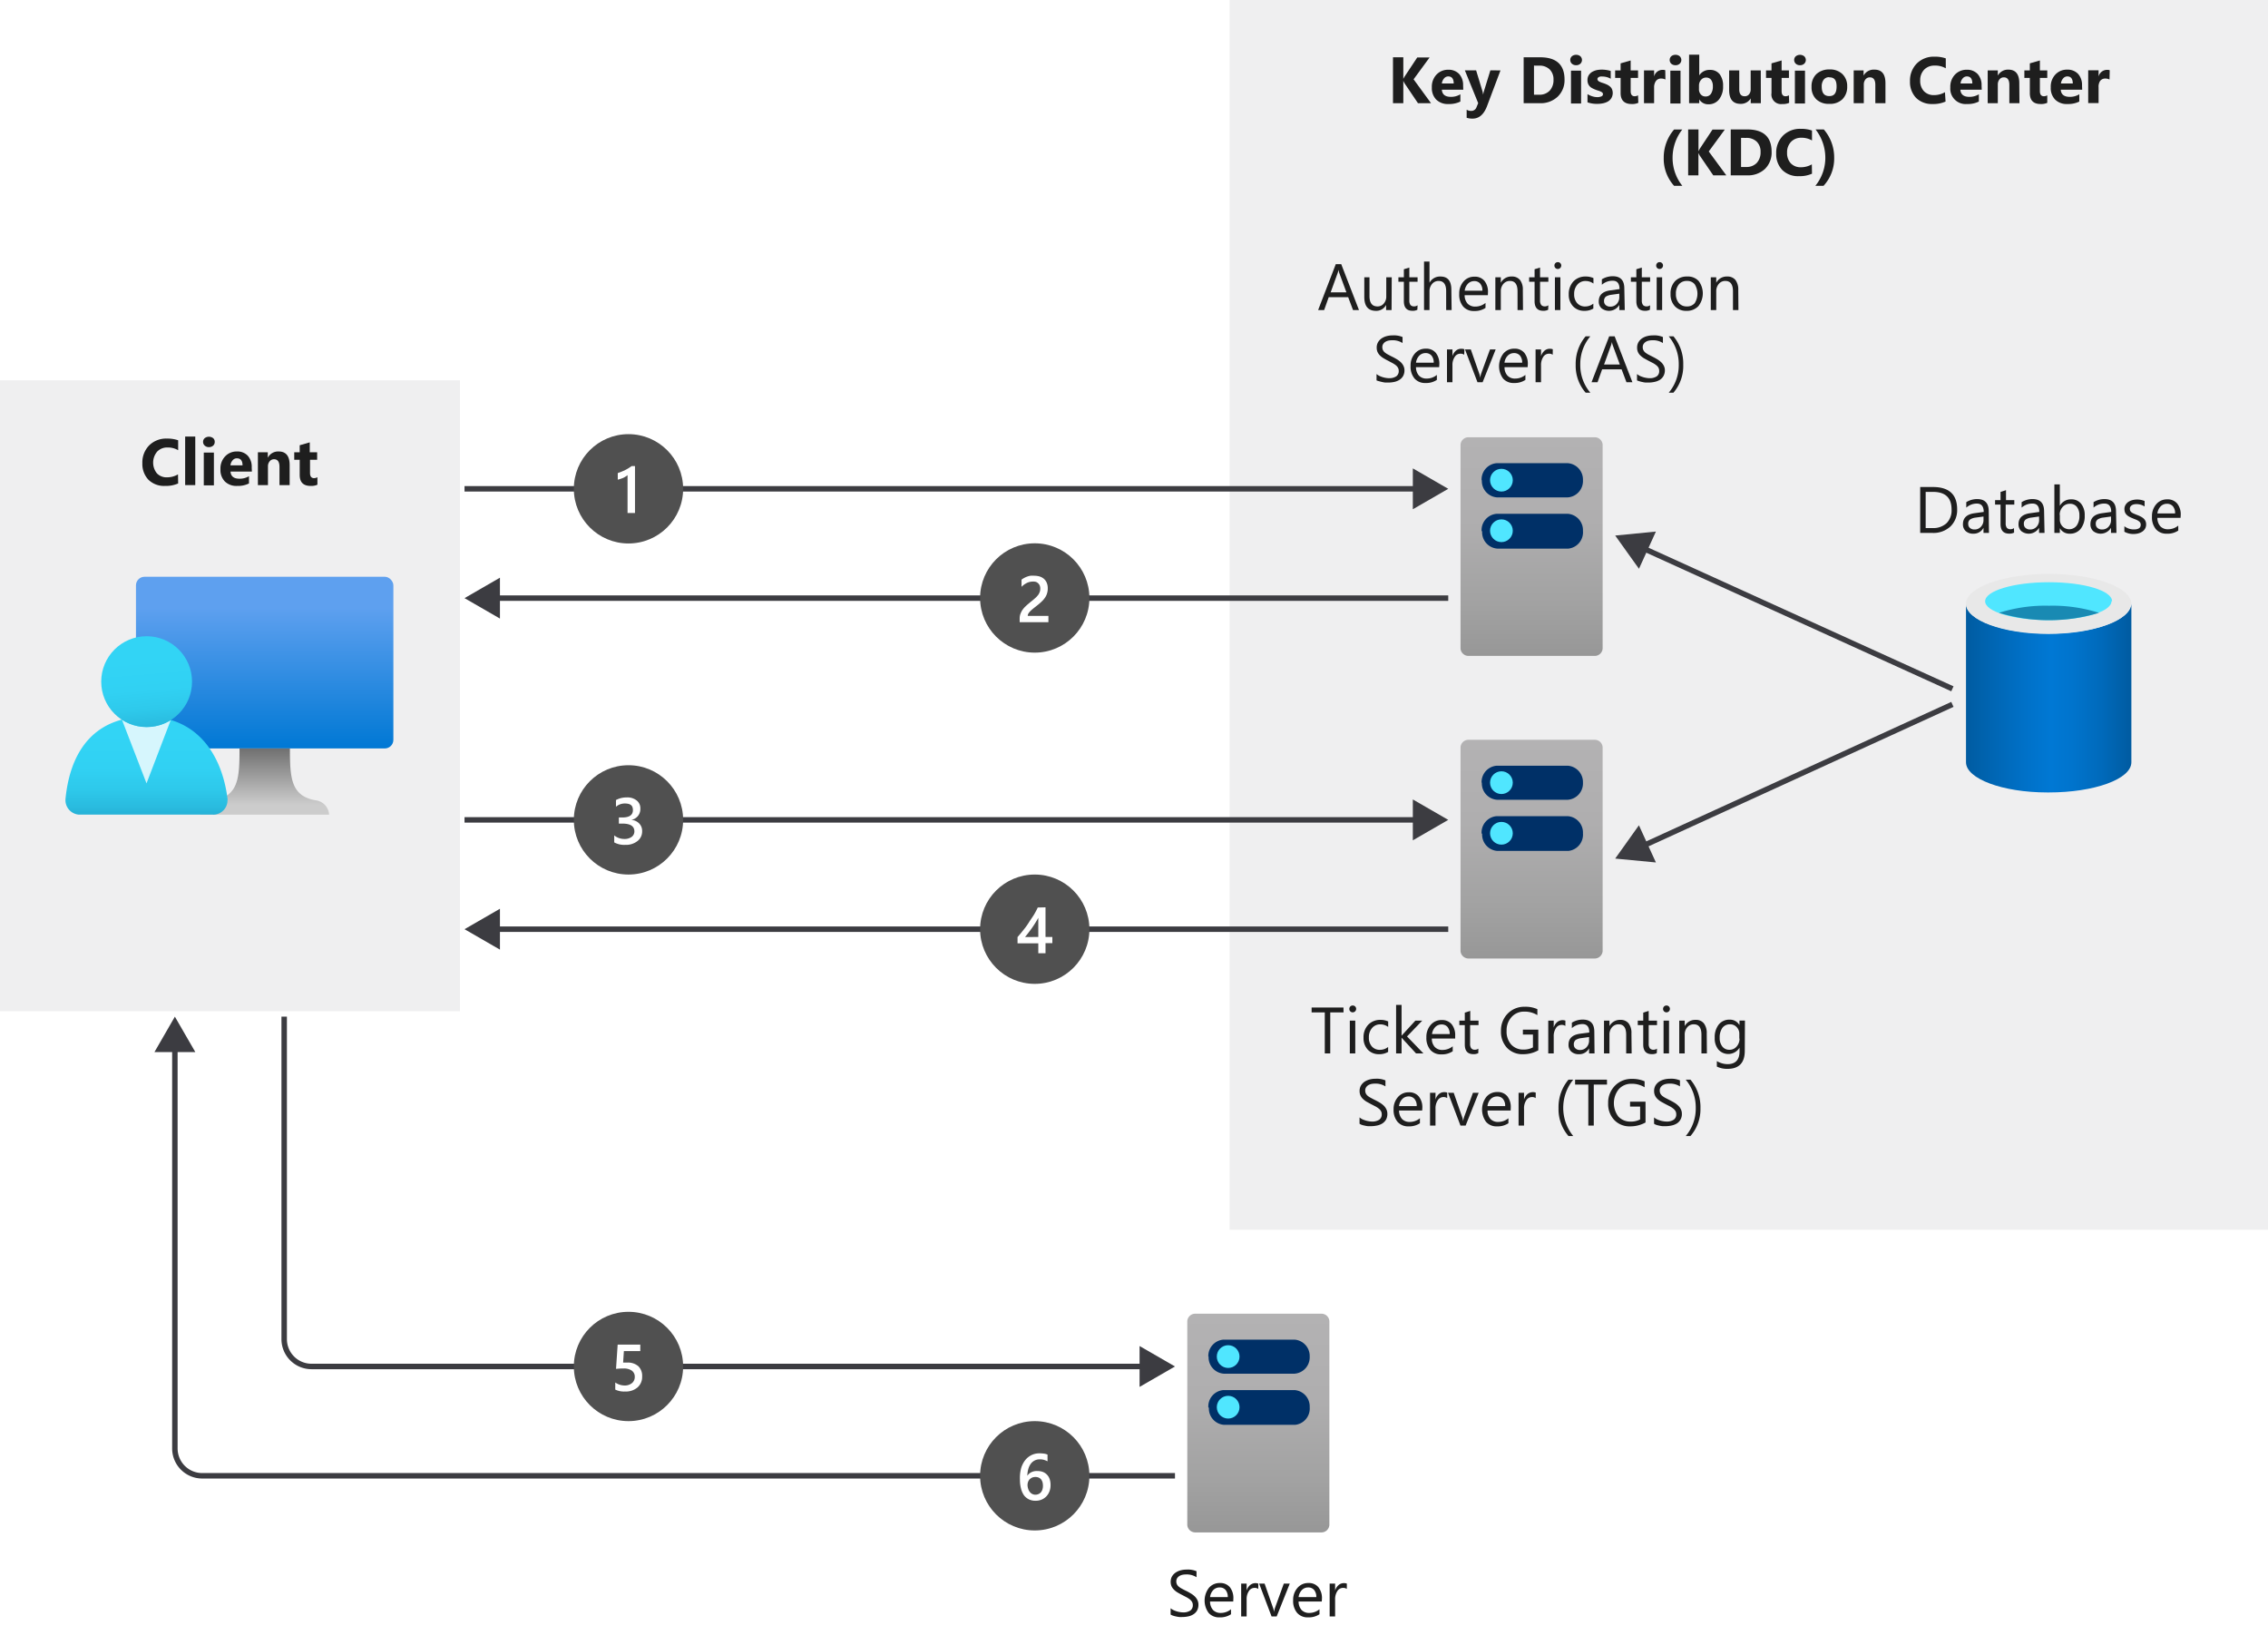<svg xmlns="http://www.w3.org/2000/svg" xmlns:xlink="http://www.w3.org/1999/xlink" viewBox="0 0 415 300.89">
  <defs>
    <linearGradient id="linear-gradient" x1="359.74" y1="516.27" x2="389.89" y2="516.27" gradientTransform="matrix(1, 0, 0, -1, 0, 644)" gradientUnits="userSpaceOnUse">
      <stop offset="0" stop-color="#005ba1"/>
      <stop offset="0.07" stop-color="#0060a9"/>
      <stop offset="0.36" stop-color="#0071c8"/>
      <stop offset="0.52" stop-color="#0078d4"/>
      <stop offset="0.64" stop-color="#0074cd"/>
      <stop offset="0.82" stop-color="#006abb"/>
      <stop offset="1" stop-color="#005ba1"/>
    </linearGradient>
    <linearGradient id="linear-gradient-2" x1="280.26" y1="564" x2="280.26" y2="524" gradientTransform="matrix(1, 0, 0, -1, 0, 644)" gradientUnits="userSpaceOnUse">
      <stop offset="0" stop-color="#b3b2b3"/>
      <stop offset="0.38" stop-color="#afaeaf"/>
      <stop offset="0.76" stop-color="#a2a2a2"/>
      <stop offset="1" stop-color="#979797"/>
    </linearGradient>
    <linearGradient id="linear-gradient-3" x1="280.26" y1="508.65" x2="280.26" y2="468.65" xlink:href="#linear-gradient-2"/>
    <linearGradient id="linear-gradient-4" x1="230.26" y1="403.65" x2="230.26" y2="363.65" xlink:href="#linear-gradient-2"/>
    <linearGradient id="linear-gradient-5" x1="48.43" y1="507.07" x2="48.43" y2="538.48" gradientTransform="matrix(1, 0, 0, -1, 0, 644)" gradientUnits="userSpaceOnUse">
      <stop offset="0" stop-color="#0078d4"/>
      <stop offset="0.82" stop-color="#5ea0ef"/>
    </linearGradient>
    <linearGradient id="linear-gradient-6" x1="48.44" y1="494.95" x2="48.44" y2="507.07" gradientTransform="matrix(1, 0, 0, -1, 0, 644)" gradientUnits="userSpaceOnUse">
      <stop offset="0.15" stop-color="#ccc"/>
      <stop offset="1" stop-color="#707070"/>
    </linearGradient>
    <linearGradient id="linear-gradient-7" x1="26.81" y1="515.12" x2="26.81" y2="490.5" gradientTransform="matrix(1, 0, 0, -1, 0, 644)" gradientUnits="userSpaceOnUse">
      <stop offset="0.22" stop-color="#32d4f5"/>
      <stop offset="0.47" stop-color="#31d1f3"/>
      <stop offset="0.63" stop-color="#2ec9eb"/>
      <stop offset="0.77" stop-color="#29bade"/>
      <stop offset="0.89" stop-color="#22a5cb"/>
      <stop offset="1" stop-color="#198ab3"/>
    </linearGradient>
    <linearGradient id="linear-gradient-8" x1="26.11" y1="528.32" x2="27.9" y2="505.98" xlink:href="#linear-gradient-7"/>
    <symbol id="New_Symbol_41" data-name="New Symbol 41" viewBox="0 0 21 20">
      <circle cx="10.5" cy="10" r="10" fill="#505050"/>
      <path d="M11.69,5.84v8.59H10.33V7.5A4.13,4.13,0,0,1,9.54,8a8.43,8.43,0,0,1-1,.33V7.12l.65-.24.63-.27.62-.34c.21-.13.42-.27.64-.43Z" fill="#fff"/>
    </symbol>
    <symbol id="New_Symbol_44" data-name="New Symbol 44" viewBox="0 0 21 20">
      <circle cx="10.5" cy="10" r="10" fill="#505050"/>
      <path d="M12.47,6v5.42h1.25v1.13H12.47v1.85H11.15V12.58H7.35V11.44q.51-.58,1.05-1.26c.37-.45.71-.91,1-1.38s.64-.94.93-1.41.52-.93.72-1.36Zm-1.32,5.42V7.92a21,21,0,0,1-1.26,2c-.42.57-.81,1.08-1.17,1.52Z" fill="#fff"/>
    </symbol>
    <symbol id="New_Symbol_42" data-name="New Symbol 42" viewBox="0 0 21 20">
      <circle cx="10.5" cy="10" r="10" fill="#505050"/>
      <path d="M13,14.43H7.74v-.65A2.56,2.56,0,0,1,7.85,13a3.93,3.93,0,0,1,.3-.66,4.67,4.67,0,0,1,.44-.58c.17-.18.35-.35.54-.52l.59-.5c.2-.15.39-.31.58-.47s.35-.3.5-.45a5,5,0,0,0,.38-.45,2.55,2.55,0,0,0,.24-.5,1.7,1.7,0,0,0,.09-.57,1.5,1.5,0,0,0-.1-.58,1.22,1.22,0,0,0-.29-.41,1.14,1.14,0,0,0-.44-.26A1.87,1.87,0,0,0,10.13,7a2.58,2.58,0,0,0-1.05.24,3.67,3.67,0,0,0-1,.72V6.65a3.24,3.24,0,0,1,.52-.33,3,3,0,0,1,.55-.24,2.68,2.68,0,0,1,.59-.15,4.59,4.59,0,0,1,.66,0,3.66,3.66,0,0,1,1,.14,2.25,2.25,0,0,1,.79.44,2,2,0,0,1,.51.73,2.57,2.57,0,0,1,.18,1,2.92,2.92,0,0,1-.13.92,2.65,2.65,0,0,1-.36.76,3.83,3.83,0,0,1-.56.67c-.21.21-.46.43-.73.65l-.67.53c-.23.18-.43.35-.61.51a3.22,3.22,0,0,0-.44.5.89.89,0,0,0-.16.5v0H13Z" fill="#fff"/>
    </symbol>
    <symbol id="New_Symbol_43" data-name="New Symbol 43" viewBox="0 0 21 20">
      <circle cx="10.5" cy="10" r="10" fill="#505050"/>
      <path d="M7.89,14.12V12.84a2.92,2.92,0,0,0,1.85.65,2.18,2.18,0,0,0,1.34-.38,1.23,1.23,0,0,0,.5-1c0-.95-.73-1.43-2.18-1.43H8.74V9.56h.63c1.29,0,1.94-.45,1.94-1.35S10.8,7,9.79,7a2.46,2.46,0,0,0-1.58.6V6.37a4.05,4.05,0,0,1,2-.48A2.68,2.68,0,0,1,12,6.45a1.77,1.77,0,0,1,.67,1.44A2,2,0,0,1,11,10v0a2.18,2.18,0,0,1,1.43.63A1.91,1.91,0,0,1,13,12.05a2.22,2.22,0,0,1-.85,1.82,3.39,3.39,0,0,1-2.24.7A3.83,3.83,0,0,1,7.89,14.12Z" fill="#fff"/>
    </symbol>
    <symbol id="New_Symbol_45" data-name="New Symbol 45" viewBox="0 0 21 20">
      <circle cx="10.5" cy="10" r="10" fill="#505050"/>
      <path d="M8.08,14.23v-1.3a3,3,0,0,0,1.67.55,2.09,2.09,0,0,0,1.38-.43,1.43,1.43,0,0,0,.52-1.16,1.34,1.34,0,0,0-.53-1.12,2.53,2.53,0,0,0-1.52-.4c-.23,0-.69,0-1.38.07L8.52,6h4.14V7.19h-3l-.14,2.1c.27,0,.52,0,.73,0a2.89,2.89,0,0,1,2.07.68A2.44,2.44,0,0,1,13,11.83a2.55,2.55,0,0,1-.84,2,3.29,3.29,0,0,1-2.29.75A3.66,3.66,0,0,1,8.08,14.23Z" fill="#fff"/>
    </symbol>
    <symbol id="New_Symbol_46" data-name="New Symbol 46" viewBox="0 0 21 20">
      <circle cx="10.5" cy="10" r="10" fill="#505050"/>
      <path d="M13.39,11.73a3.06,3.06,0,0,1-.21,1.15,2.77,2.77,0,0,1-.57.9,2.67,2.67,0,0,1-.88.59,2.83,2.83,0,0,1-1.1.2,2.77,2.77,0,0,1-1.16-.24,2.59,2.59,0,0,1-.92-.73A3.69,3.69,0,0,1,8,12.39a6.13,6.13,0,0,1-.21-1.68A6.87,6.87,0,0,1,8,8.64a4.46,4.46,0,0,1,.76-1.51A3.35,3.35,0,0,1,9.93,6.2a3.24,3.24,0,0,1,1.42-.31,5.75,5.75,0,0,1,.87.06,2.09,2.09,0,0,1,.62.18V7.35a4.08,4.08,0,0,0-.64-.26,2.59,2.59,0,0,0-.78-.1,2,2,0,0,0-.91.2,2,2,0,0,0-.71.58,2.92,2.92,0,0,0-.48,1A5,5,0,0,0,9.14,10h0a1.84,1.84,0,0,1,.73-.65A2.27,2.27,0,0,1,11,9.13a2.78,2.78,0,0,1,1,.17,2.14,2.14,0,0,1,.76.52,2.22,2.22,0,0,1,.48.82A3.33,3.33,0,0,1,13.39,11.73ZM12,11.84a2.71,2.71,0,0,0-.08-.66,1.69,1.69,0,0,0-.26-.52,1.22,1.22,0,0,0-.44-.33,1.42,1.42,0,0,0-.61-.11,1.52,1.52,0,0,0-.62.12,1.87,1.87,0,0,0-.45.33,1.47,1.47,0,0,0-.27.47,1.7,1.7,0,0,0-.09.54,2.2,2.2,0,0,0,.09.61,1.64,1.64,0,0,0,.26.57,1.24,1.24,0,0,0,.45.43,1.2,1.2,0,0,0,.64.17,1.35,1.35,0,0,0,.59-.13,1.14,1.14,0,0,0,.44-.34,1.53,1.53,0,0,0,.26-.51A2.2,2.2,0,0,0,12,11.84Z" fill="#fff"/>
    </symbol>
  </defs>
  <title>nf-2-2-kerberos</title>
  <g id="Shapes">
    <rect width="415" height="300.89" fill="#fff"/>
    <g>
      <rect x="225" width="190" height="225" fill="#fff"/>
      <rect x="225" width="190" height="225" fill="#3c3c41" opacity="0.08"/>
    </g>
    <g>
      <rect x="-0.21" y="69.57" width="84.37" height="115.43" fill="#fff"/>
      <rect x="-0.21" y="69.57" width="84.37" height="115.43" fill="#3c3c41" opacity="0.08"/>
    </g>
    <g>
      <path d="M374.91,115.92c-8.28,0-15.17-2.45-15.17-5.46v29c0,3,6.65,5.52,14.87,5.52h.3c8.28,0,15.09-2.43,15.09-5.52v-29C389.89,113.47,383.19,115.92,374.91,115.92Z" fill="url(#linear-gradient)"/>
      <path d="M389.89,110.46c0,3-6.76,5.52-15.09,5.52s-15.06-2.51-15.06-5.52,6.89-5.46,15.17-5.46S390,107.43,390,110.52" fill="#e8e8e8"/>
      <path d="M386.36,110c0,1.9-5.16,3.45-11.56,3.45s-11.56-1.55-11.56-3.45,5.19-3.48,11.67-3.48,11.56,1.55,11.56,3.48" fill="#50e6ff"/>
      <path d="M374.91,110.82a27.73,27.73,0,0,0-9.13,1.3,31.65,31.65,0,0,0,18.29,0A27.91,27.91,0,0,0,374.91,110.82Z" fill="#198ab3"/>
    </g>
    <g>
      <path d="M293.25,118.64a1.44,1.44,0,0,1-1.5,1.36h-23a1.45,1.45,0,0,1-1.5-1.36V81.36a1.45,1.45,0,0,1,1.5-1.36h23a1.44,1.44,0,0,1,1.5,1.36Z" fill="url(#linear-gradient-2)"/>
      <path d="M271.1,97.1A3,3,0,0,1,273.87,94h13a3,3,0,0,1,2.78,3.13h0a3,3,0,0,1-2.67,3.24h-13a3,3,0,0,1-2.78-3.11Z" fill="#003067"/>
      <path d="M271.1,87.85a3,3,0,0,1,2.77-3.11h13a3,3,0,0,1,2.78,3.11h0A3,3,0,0,1,286.84,91H273.93a3,3,0,0,1-2.78-3.13Z" fill="#003067"/>
      <circle cx="274.73" cy="87.85" r="2.08" fill="#50e6ff"/>
      <circle cx="274.73" cy="97.1" r="2.08" fill="#50e6ff"/>
    </g>
    <g>
      <path d="M293.25,174a1.45,1.45,0,0,1-1.5,1.36h-23a1.46,1.46,0,0,1-1.5-1.36V136.71a1.45,1.45,0,0,1,1.5-1.36h23a1.44,1.44,0,0,1,1.5,1.36Z" fill="url(#linear-gradient-3)"/>
      <path d="M271.1,152.45a3,3,0,0,1,2.77-3.13h13a3,3,0,0,1,2.78,3.13h0a3,3,0,0,1-2.67,3.23h-13a3,3,0,0,1-2.78-3.1Z" fill="#003067"/>
      <path d="M271.1,143.19a3,3,0,0,1,2.77-3.1h13a3,3,0,0,1,2.78,3.1h0a3,3,0,0,1-2.78,3.13H273.93a3,3,0,0,1-2.78-3.13Z" fill="#003067"/>
      <circle cx="274.73" cy="143.19" r="2.08" fill="#50e6ff"/>
      <circle cx="274.73" cy="152.45" r="2.08" fill="#50e6ff"/>
    </g>
    <g>
      <path d="M243.25,279a1.45,1.45,0,0,1-1.5,1.36h-23a1.46,1.46,0,0,1-1.5-1.36V241.71a1.45,1.45,0,0,1,1.5-1.36h23a1.44,1.44,0,0,1,1.5,1.36Z" fill="url(#linear-gradient-4)"/>
      <path d="M221.1,257.45a3,3,0,0,1,2.77-3.13h13a3,3,0,0,1,2.78,3.13h0a3,3,0,0,1-2.67,3.23h-13a3,3,0,0,1-2.78-3.1Z" fill="#003067"/>
      <path d="M221.1,248.19a3,3,0,0,1,2.77-3.1h13a3,3,0,0,1,2.78,3.1h0a3,3,0,0,1-2.78,3.13H223.93a3,3,0,0,1-2.78-3.13Z" fill="#003067"/>
      <circle cx="224.73" cy="248.19" r="2.08" fill="#50e6ff"/>
      <circle cx="224.73" cy="257.45" r="2.08" fill="#50e6ff"/>
    </g>
    <g>
      <g>
        <rect x="24.88" y="105.52" width="47.1" height="31.41" rx="1.57" fill="url(#linear-gradient-5)"/>
        <path d="M57.89,146.44c-4.67-.73-4.84-4.11-4.84-9.51H43.83c0,5.4-.17,8.78-4.84,9.51a2.8,2.8,0,0,0-2.33,2.61H60.22A2.8,2.8,0,0,0,57.89,146.44Z" fill="url(#linear-gradient-6)"/>
      </g>
      <g>
        <path d="M39,149.05a2.63,2.63,0,0,0,2.63-2.63h0a.81.81,0,0,0,0-.31c-1.05-8.28-5.75-15-14.82-15s-13.89,5.71-14.82,15a2.66,2.66,0,0,0,2.35,2.92H39Z" fill="url(#linear-gradient-7)"/>
        <path d="M26.81,133a8.3,8.3,0,0,1-4.5-1.33l4.5,11.65,4.43-11.57A8.25,8.25,0,0,1,26.81,133Z" fill="#fff" opacity="0.8" style="isolation: isolate"/>
        <circle cx="26.83" cy="124.71" r="8.31" fill="url(#linear-gradient-8)"/>
      </g>
    </g>
    <g>
      <line x1="85" y1="89.43" x2="259.62" y2="89.43" fill="none" stroke="#3c3c41" stroke-miterlimit="10"/>
      <polygon points="258.52 93.17 265 89.43 258.52 85.69 258.52 93.17" fill="#3c3c41"/>
    </g>
    <g>
      <line x1="90.38" y1="109.43" x2="265" y2="109.43" fill="none" stroke="#3c3c41" stroke-miterlimit="10"/>
      <polygon points="91.48 113.17 85 109.43 91.48 105.69 91.48 113.17" fill="#3c3c41"/>
    </g>
    <g>
      <line x1="85" y1="150" x2="259.62" y2="150" fill="none" stroke="#3c3c41" stroke-miterlimit="10"/>
      <polygon points="258.52 153.74 265 150 258.52 146.26 258.52 153.74" fill="#3c3c41"/>
    </g>
    <g>
      <line x1="90.38" y1="170" x2="265" y2="170" fill="none" stroke="#3c3c41" stroke-miterlimit="10"/>
      <polygon points="91.48 173.74 85 170 91.48 166.26 91.48 173.74" fill="#3c3c41"/>
    </g>
    <use width="21" height="20" transform="translate(104.5 79.43)" xlink:href="#New_Symbol_41"/>
    <use width="21" height="20" transform="translate(178.84 160)" xlink:href="#New_Symbol_44"/>
    <use width="21" height="20" transform="translate(178.84 99.4)" xlink:href="#New_Symbol_42"/>
    <use width="21" height="20" transform="translate(104.5 140)" xlink:href="#New_Symbol_43"/>
    <g>
      <path d="M52,186v59a5,5,0,0,0,5,5H209.62" fill="none" stroke="#3c3c41" stroke-miterlimit="10"/>
      <polygon points="208.52 253.74 215 250 208.52 246.26 208.52 253.74" fill="#3c3c41"/>
    </g>
    <g>
      <path d="M32,191.38V265a5,5,0,0,0,5,5H215" fill="none" stroke="#3c3c41" stroke-miterlimit="10"/>
      <polygon points="28.26 192.48 32 186 35.74 192.48 28.26 192.48" fill="#3c3c41"/>
    </g>
    <use width="21" height="20" transform="translate(104.5 240)" xlink:href="#New_Symbol_45"/>
    <use width="21" height="20" transform="translate(178.84 260)" xlink:href="#New_Symbol_46"/>
    <g>
      <line x1="357.25" y1="126.02" x2="300.45" y2="100.21" fill="none" stroke="#3c3c41" stroke-miterlimit="10"/>
      <polygon points="303 97.25 295.55 97.98 299.9 104.06 303 97.25" fill="#3c3c41"/>
    </g>
    <g>
      <line x1="357.25" y1="128.87" x2="300.45" y2="154.84" fill="none" stroke="#3c3c41" stroke-miterlimit="10"/>
      <polygon points="299.89 150.99 295.55 157.08 303 157.79 299.89 150.99" fill="#3c3c41"/>
    </g>
  </g>
  <g id="Text">
    <g>
      <path d="M248.67,56.73h-1.09l-.89-2.36h-3.56l-.84,2.36h-1.1l3.23-8.4h1Zm-2.3-3.24-1.32-3.58a3.65,3.65,0,0,1-.13-.56h0a3.49,3.49,0,0,1-.14.56l-1.3,3.58Z" fill="#1e1e1e"/>
      <path d="M254.63,56.73h-1v-.95h0a2,2,0,0,1-1.85,1.09c-1.43,0-2.14-.85-2.14-2.55V50.73h.95v3.43c0,1.27.49,1.9,1.46,1.9a1.44,1.44,0,0,0,1.15-.52,1.92,1.92,0,0,0,.46-1.35V50.73h1Z" fill="#1e1e1e"/>
      <path d="M259.35,56.67a1.76,1.76,0,0,1-.89.19c-1.06,0-1.58-.59-1.58-1.76V51.55h-1v-.82h1V49.26l1-.31v1.78h1.51v.82h-1.51v3.38a1.45,1.45,0,0,0,.2.86.84.84,0,0,0,.68.26,1,1,0,0,0,.63-.2Z" fill="#1e1e1e"/>
      <path d="M265.62,56.73h-1V53.27c0-1.25-.46-1.87-1.39-1.87a1.51,1.51,0,0,0-1.18.54,2,2,0,0,0-.48,1.39v3.4h-1V47.85h1v3.88h0a2.18,2.18,0,0,1,2-1.14c1.35,0,2,.81,2,2.44Z" fill="#1e1e1e"/>
      <path d="M272.25,54H268a2.3,2.3,0,0,0,.54,1.55,1.87,1.87,0,0,0,1.42.54,2.91,2.91,0,0,0,1.86-.67v.91a3.5,3.5,0,0,1-2.09.57,2.53,2.53,0,0,1-2-.82,3.35,3.35,0,0,1-.72-2.3,3.28,3.28,0,0,1,.79-2.28,2.54,2.54,0,0,1,2-.88,2.24,2.24,0,0,1,1.82.76,3.18,3.18,0,0,1,.65,2.12Zm-1-.81a1.91,1.91,0,0,0-.4-1.3,1.36,1.36,0,0,0-1.1-.46,1.56,1.56,0,0,0-1.15.48,2.25,2.25,0,0,0-.59,1.28Z" fill="#1e1e1e"/>
      <path d="M278.68,56.73h-1V53.31c0-1.28-.46-1.91-1.39-1.91a1.54,1.54,0,0,0-1.2.54,2,2,0,0,0-.47,1.37v3.42h-1v-6h1v1h0a2.15,2.15,0,0,1,2-1.14,1.85,1.85,0,0,1,1.51.63,2.84,2.84,0,0,1,.52,1.84Z" fill="#1e1e1e"/>
      <path d="M283.28,56.67a1.82,1.82,0,0,1-.9.19c-1.05,0-1.58-.59-1.58-1.76V51.55h-1v-.82h1V49.26l1-.31v1.78h1.52v.82h-1.52v3.38a1.37,1.37,0,0,0,.21.86.83.83,0,0,0,.68.26,1.05,1.05,0,0,0,.63-.2Z" fill="#1e1e1e"/>
      <path d="M285.05,49.21a.6.6,0,0,1-.44-.18.61.61,0,0,1-.18-.45.61.61,0,0,1,.62-.62.61.61,0,0,1,.45.18.6.6,0,0,1,.18.44.63.63,0,0,1-.63.63Zm.47,7.52h-1v-6h1Z" fill="#1e1e1e"/>
      <path d="M291.55,56.45a3.08,3.08,0,0,1-1.64.42,2.75,2.75,0,0,1-2.07-.83,3.06,3.06,0,0,1-.79-2.17,3.35,3.35,0,0,1,.85-2.38,3,3,0,0,1,2.27-.9,3.27,3.27,0,0,1,1.4.29v1a2.42,2.42,0,0,0-1.43-.47,1.92,1.92,0,0,0-1.51.66,2.5,2.5,0,0,0-.59,1.73,2.36,2.36,0,0,0,.55,1.66,1.91,1.91,0,0,0,1.49.61,2.38,2.38,0,0,0,1.47-.52Z" fill="#1e1e1e"/>
      <path d="M297.3,56.73h-1v-.94h0a2.2,2.2,0,0,1-3.25.61,1.65,1.65,0,0,1-.51-1.26c0-1.13.66-1.78,2-2l1.8-.25q0-1.53-1.23-1.53a2.91,2.91,0,0,0-2,.74v-1a3.76,3.76,0,0,1,2-.56c1.41,0,2.11.74,2.11,2.24Zm-1-3-1.45.2a2.54,2.54,0,0,0-1,.33,1,1,0,0,0-.34.85.89.89,0,0,0,.31.71,1.2,1.2,0,0,0,.84.28,1.56,1.56,0,0,0,1.18-.5,1.79,1.79,0,0,0,.46-1.27Z" fill="#1e1e1e"/>
      <path d="M301.9,56.67a1.82,1.82,0,0,1-.9.19c-1.05,0-1.58-.59-1.58-1.76V51.55h-1v-.82h1V49.26l1-.31v1.78h1.52v.82h-1.52v3.38a1.37,1.37,0,0,0,.21.86.83.83,0,0,0,.68.26,1.05,1.05,0,0,0,.63-.2Z" fill="#1e1e1e"/>
      <path d="M303.67,49.21a.6.6,0,0,1-.44-.18.61.61,0,0,1-.18-.45.61.61,0,0,1,.62-.62.61.61,0,0,1,.45.18.6.6,0,0,1,.18.44.63.63,0,0,1-.63.63Zm.47,7.52h-1v-6h1Z" fill="#1e1e1e"/>
      <path d="M308.59,56.87a2.79,2.79,0,0,1-2.12-.84,3.1,3.1,0,0,1-.79-2.23,3.23,3.23,0,0,1,.82-2.36,3,3,0,0,1,2.23-.85,2.66,2.66,0,0,1,2.1.83,3.77,3.77,0,0,1-.06,4.59A2.87,2.87,0,0,1,308.59,56.87Zm.07-5.47a1.83,1.83,0,0,0-1.46.63,2.58,2.58,0,0,0-.54,1.73,2.42,2.42,0,0,0,.55,1.69,1.82,1.82,0,0,0,1.45.61,1.77,1.77,0,0,0,1.44-.6,3.23,3.23,0,0,0,0-3.45A1.75,1.75,0,0,0,308.66,51.4Z" fill="#1e1e1e"/>
      <path d="M318.1,56.73h-1V53.31c0-1.28-.47-1.91-1.4-1.91a1.5,1.5,0,0,0-1.19.54,2,2,0,0,0-.47,1.37v3.42h-1v-6h1v1h0a2.16,2.16,0,0,1,2-1.14,1.85,1.85,0,0,1,1.51.63,2.9,2.9,0,0,1,.52,1.84Z" fill="#1e1e1e"/>
      <path d="M251.88,69.59V68.43a2.23,2.23,0,0,0,.48.32,3.69,3.69,0,0,0,.58.23,3.5,3.5,0,0,0,.62.15,3.07,3.07,0,0,0,.57.06,2.29,2.29,0,0,0,1.36-.34,1.15,1.15,0,0,0,.45-1,1.13,1.13,0,0,0-.15-.59,1.76,1.76,0,0,0-.41-.46,4.57,4.57,0,0,0-.63-.4L254,66c-.3-.15-.57-.3-.82-.45a3.57,3.57,0,0,1-.67-.51,2.26,2.26,0,0,1-.44-.62,1.91,1.91,0,0,1-.16-.82,1.93,1.93,0,0,1,.25-1,2.32,2.32,0,0,1,.66-.7,3.19,3.19,0,0,1,.94-.41,4.24,4.24,0,0,1,1.07-.13,4.08,4.08,0,0,1,1.81.3v1.1a3.31,3.31,0,0,0-1.91-.51,3.57,3.57,0,0,0-.65.06,2,2,0,0,0-.57.22,1.31,1.31,0,0,0-.41.4,1,1,0,0,0-.16.58,1.22,1.22,0,0,0,.12.56,1.31,1.31,0,0,0,.36.43,3,3,0,0,0,.57.37c.22.12.48.26.77.4s.59.31.86.47a4.41,4.41,0,0,1,.71.54,2.42,2.42,0,0,1,.48.67,1.84,1.84,0,0,1,.18.83,2.14,2.14,0,0,1-.24,1,2,2,0,0,1-.66.7,2.88,2.88,0,0,1-.95.39,5.24,5.24,0,0,1-1.14.12l-.49,0a4.17,4.17,0,0,1-.6-.1,5.47,5.47,0,0,1-.58-.15A1.93,1.93,0,0,1,251.88,69.59Z" fill="#1e1e1e"/>
      <path d="M263.34,67.17H259.1a2.3,2.3,0,0,0,.54,1.55,1.88,1.88,0,0,0,1.42.54,2.89,2.89,0,0,0,1.86-.67v.91a3.47,3.47,0,0,1-2.09.57,2.53,2.53,0,0,1-2-.82,3.35,3.35,0,0,1-.72-2.3,3.28,3.28,0,0,1,.79-2.28,2.54,2.54,0,0,1,2-.88,2.24,2.24,0,0,1,1.82.76,3.18,3.18,0,0,1,.65,2.12Zm-1-.81a1.91,1.91,0,0,0-.4-1.3,1.36,1.36,0,0,0-1.1-.46,1.56,1.56,0,0,0-1.15.48,2.25,2.25,0,0,0-.59,1.28Z" fill="#1e1e1e"/>
      <path d="M267.92,64.9a1.18,1.18,0,0,0-.73-.19,1.2,1.2,0,0,0-1,.58,2.64,2.64,0,0,0-.42,1.58v3.06h-1v-6h1v1.24h0a2,2,0,0,1,.62-1,1.43,1.43,0,0,1,1-.36,1.41,1.41,0,0,1,.57.09Z" fill="#1e1e1e"/>
      <path d="M273.68,63.93l-2.39,6h-.94l-2.28-6h1.06l1.52,4.36a4.27,4.27,0,0,1,.21.84h0a3.81,3.81,0,0,1,.18-.82l1.6-4.38Z" fill="#1e1e1e"/>
      <path d="M279.53,67.17H275.3a2.21,2.21,0,0,0,.54,1.55,1.85,1.85,0,0,0,1.41.54,2.94,2.94,0,0,0,1.87-.67v.91a3.52,3.52,0,0,1-2.09.57,2.52,2.52,0,0,1-2-.82,3.81,3.81,0,0,1,.07-4.58,2.53,2.53,0,0,1,2-.88,2.25,2.25,0,0,1,1.82.76,3.18,3.18,0,0,1,.64,2.12Zm-1-.81a2,2,0,0,0-.4-1.3,1.37,1.37,0,0,0-1.1-.46,1.55,1.55,0,0,0-1.15.48,2.19,2.19,0,0,0-.59,1.28Z" fill="#1e1e1e"/>
      <path d="M284.12,64.9a1.18,1.18,0,0,0-.73-.19,1.23,1.23,0,0,0-1,.58,2.72,2.72,0,0,0-.41,1.58v3.06h-1v-6h1v1.24h0a2.12,2.12,0,0,1,.63-1,1.4,1.4,0,0,1,.94-.36,1.5,1.5,0,0,1,.58.09Z" fill="#1e1e1e"/>
      <path d="M291,71.84h-.86a7.5,7.5,0,0,1-1.82-5.12,7.77,7.77,0,0,1,1.82-5.19H291a7.86,7.86,0,0,0-1.84,5.18A7.75,7.75,0,0,0,291,71.84Z" fill="#1e1e1e"/>
      <path d="M298.7,69.93h-1.09l-.89-2.36h-3.56l-.84,2.36h-1.1l3.23-8.4h1Zm-2.3-3.24-1.32-3.58a3.65,3.65,0,0,1-.13-.56h0a3.23,3.23,0,0,1-.14.56l-1.3,3.58Z" fill="#1e1e1e"/>
      <path d="M299.54,69.59V68.43a2.86,2.86,0,0,0,.48.32,3.8,3.8,0,0,0,.59.23,3.3,3.3,0,0,0,.62.15,2.91,2.91,0,0,0,.57.06,2.29,2.29,0,0,0,1.36-.34,1.14,1.14,0,0,0,.44-1,1.22,1.22,0,0,0-.14-.59,1.64,1.64,0,0,0-.42-.46,3.91,3.91,0,0,0-.62-.4l-.78-.4-.82-.45a3.85,3.85,0,0,1-.66-.51,1.89,1.89,0,0,1-.6-1.44,1.93,1.93,0,0,1,.25-1,2.32,2.32,0,0,1,.66-.7,3,3,0,0,1,.93-.41,4.29,4.29,0,0,1,1.07-.13,4,4,0,0,1,1.81.3v1.1a3.29,3.29,0,0,0-1.91-.51,3.47,3.47,0,0,0-.64.06,1.83,1.83,0,0,0-.57.22,1.31,1.31,0,0,0-.41.4,1,1,0,0,0-.16.58,1.22,1.22,0,0,0,.12.56,1.41,1.41,0,0,0,.35.43,3.75,3.75,0,0,0,.57.37l.78.4c.3.15.59.31.85.47a4,4,0,0,1,.71.54,2.27,2.27,0,0,1,.49.67,1.84,1.84,0,0,1,.18.83,2.15,2.15,0,0,1-.25,1,2,2,0,0,1-.65.7,2.94,2.94,0,0,1-1,.39,5.15,5.15,0,0,1-1.13.12l-.49,0a4.17,4.17,0,0,1-.6-.1,4.45,4.45,0,0,1-.58-.15A2,2,0,0,1,299.54,69.59Z" fill="#1e1e1e"/>
      <path d="M306.21,71.84h-.86a7.75,7.75,0,0,0,1.83-5.13,7.86,7.86,0,0,0-1.84-5.18h.87A7.77,7.77,0,0,1,308,66.72,7.5,7.5,0,0,1,306.21,71.84Z" fill="#1e1e1e"/>
    </g>
    <g>
      <path d="M245.84,185.22h-2.43v7.51h-1v-7.51H240v-.89h5.83Z" fill="#1e1e1e"/>
      <path d="M247.52,185.21a.6.6,0,0,1-.44-.18.61.61,0,0,1-.18-.45.61.61,0,0,1,.62-.62.61.61,0,0,1,.45.18.6.6,0,0,1,.18.44.63.63,0,0,1-.63.63Zm.47,7.52h-1v-6h1Z" fill="#1e1e1e"/>
      <path d="M254,192.45a3.14,3.14,0,0,1-1.65.42,2.75,2.75,0,0,1-2.07-.83,3.06,3.06,0,0,1-.78-2.17,3.3,3.3,0,0,1,.85-2.38,3,3,0,0,1,2.26-.9,3.27,3.27,0,0,1,1.4.29v1a2.4,2.4,0,0,0-1.43-.47,1.92,1.92,0,0,0-1.51.66,2.5,2.5,0,0,0-.59,1.73,2.36,2.36,0,0,0,.55,1.66,1.91,1.91,0,0,0,1.49.61,2.43,2.43,0,0,0,1.48-.52Z" fill="#1e1e1e"/>
      <path d="M260.46,192.73h-1.35l-2.65-2.88h0v2.88h-1v-8.88h1v5.63h0l2.52-2.75h1.26l-2.78,2.89Z" fill="#1e1e1e"/>
      <path d="M266.27,190H262a2.21,2.21,0,0,0,.54,1.55,1.85,1.85,0,0,0,1.42.54,2.93,2.93,0,0,0,1.86-.67v.91a3.5,3.5,0,0,1-2.09.57,2.52,2.52,0,0,1-2-.82,3.36,3.36,0,0,1-.73-2.3,3.29,3.29,0,0,1,.8-2.28,2.53,2.53,0,0,1,2-.88,2.25,2.25,0,0,1,1.82.76,3.18,3.18,0,0,1,.65,2.12Zm-1-.81a2,2,0,0,0-.4-1.3,1.36,1.36,0,0,0-1.1-.46,1.55,1.55,0,0,0-1.15.48,2.25,2.25,0,0,0-.59,1.28Z" fill="#1e1e1e"/>
      <path d="M270.5,192.67a1.76,1.76,0,0,1-.89.19c-1.06,0-1.58-.59-1.58-1.76v-3.55h-1v-.82h1v-1.47l1-.31v1.78h1.51v.82H269v3.38a1.37,1.37,0,0,0,.21.86.81.81,0,0,0,.68.26,1,1,0,0,0,.62-.2Z" fill="#1e1e1e"/>
      <path d="M281.48,192.16a5.67,5.67,0,0,1-2.81.71,3.86,3.86,0,0,1-2.91-1.16,4.26,4.26,0,0,1-1.11-3.07,4.37,4.37,0,0,1,1.23-3.2,4.2,4.2,0,0,1,3.13-1.25,5.27,5.27,0,0,1,2.3.44v1.09a4.4,4.4,0,0,0-2.41-.64,3,3,0,0,0-2.32,1,3.57,3.57,0,0,0-.9,2.52,3.53,3.53,0,0,0,.84,2.5,2.94,2.94,0,0,0,2.27.92,3.54,3.54,0,0,0,1.71-.4v-2.35h-1.84v-.89h2.82Z" fill="#1e1e1e"/>
      <path d="M286.43,187.7a1.14,1.14,0,0,0-.72-.19,1.21,1.21,0,0,0-1,.58,2.64,2.64,0,0,0-.41,1.58v3.06h-1v-6h1V188h0a2,2,0,0,1,.63-1,1.54,1.54,0,0,1,1.51-.27Z" fill="#1e1e1e"/>
      <path d="M291.77,192.73h-1v-.94h0a2,2,0,0,1-1.85,1.08,2,2,0,0,1-1.4-.47,1.65,1.65,0,0,1-.51-1.26c0-1.13.66-1.78,2-2l1.8-.25c0-1-.41-1.53-1.24-1.53a2.9,2.9,0,0,0-1.95.74v-1a3.76,3.76,0,0,1,2-.56c1.41,0,2.11.74,2.11,2.24Zm-1-3-1.45.2a2.54,2.54,0,0,0-1,.33,1,1,0,0,0-.34.85.89.89,0,0,0,.31.71,1.19,1.19,0,0,0,.83.28,1.55,1.55,0,0,0,1.18-.5,1.75,1.75,0,0,0,.47-1.27Z" fill="#1e1e1e"/>
      <path d="M298.56,192.73h-1v-3.42c0-1.28-.46-1.91-1.39-1.91a1.54,1.54,0,0,0-1.2.54,2,2,0,0,0-.47,1.37v3.42h-1v-6h1v1h0a2.16,2.16,0,0,1,2-1.14,1.84,1.84,0,0,1,1.5.63,2.84,2.84,0,0,1,.52,1.84Z" fill="#1e1e1e"/>
      <path d="M303.16,192.67a1.82,1.82,0,0,1-.9.19c-1.05,0-1.58-.59-1.58-1.76v-3.55h-1v-.82h1v-1.47l1-.31v1.78h1.52v.82h-1.52v3.38a1.37,1.37,0,0,0,.21.86.83.83,0,0,0,.68.26,1.05,1.05,0,0,0,.63-.2Z" fill="#1e1e1e"/>
      <path d="M304.93,185.21a.6.6,0,0,1-.44-.18.61.61,0,0,1-.18-.45.61.61,0,0,1,.62-.62.61.61,0,0,1,.45.18.6.6,0,0,1,.18.44.63.63,0,0,1-.63.63Zm.47,7.52h-1v-6h1Z" fill="#1e1e1e"/>
      <path d="M312.33,192.73h-1v-3.42c0-1.28-.47-1.91-1.4-1.91a1.5,1.5,0,0,0-1.19.54,2,2,0,0,0-.47,1.37v3.42h-1v-6h1v1h0a2.16,2.16,0,0,1,2-1.14,1.82,1.82,0,0,1,1.5.63,2.84,2.84,0,0,1,.53,1.84Z" fill="#1e1e1e"/>
      <path d="M319.26,192.25q0,3.3-3.17,3.3a4.23,4.23,0,0,1-1.94-.42v-1a3.92,3.92,0,0,0,1.93.56c1.48,0,2.22-.78,2.22-2.35v-.66h0a2.42,2.42,0,0,1-3.86.35,3.17,3.17,0,0,1-.68-2.15,3.73,3.73,0,0,1,.73-2.43,2.46,2.46,0,0,1,2-.9,2,2,0,0,1,1.8,1h0v-.83h1Zm-1-2.23v-.89a1.69,1.69,0,0,0-.49-1.22,1.58,1.58,0,0,0-1.2-.51,1.69,1.69,0,0,0-1.4.64,3,3,0,0,0-.5,1.82,2.48,2.48,0,0,0,.48,1.6,1.57,1.57,0,0,0,1.28.6,1.69,1.69,0,0,0,1.32-.57A2.16,2.16,0,0,0,318.3,190Z" fill="#1e1e1e"/>
      <path d="M248.77,205.59v-1.16a2.42,2.42,0,0,0,.47.32,4.24,4.24,0,0,0,.59.23,3.5,3.5,0,0,0,.62.15,3.07,3.07,0,0,0,.57.06,2.29,2.29,0,0,0,1.36-.34,1.15,1.15,0,0,0,.45-1,1.13,1.13,0,0,0-.15-.59,1.64,1.64,0,0,0-.42-.46,3.91,3.91,0,0,0-.62-.4l-.78-.4-.82-.45a3.85,3.85,0,0,1-.66-.51,2.06,2.06,0,0,1-.44-.62,1.91,1.91,0,0,1-.16-.82,1.93,1.93,0,0,1,.25-1,2.32,2.32,0,0,1,.66-.7,3.19,3.19,0,0,1,.94-.41,4.24,4.24,0,0,1,1.07-.13,4.11,4.11,0,0,1,1.81.3v1.1a3.33,3.33,0,0,0-1.91-.51,3.57,3.57,0,0,0-.65.06,2,2,0,0,0-.57.22,1.31,1.31,0,0,0-.41.4,1,1,0,0,0-.16.58,1.22,1.22,0,0,0,.12.56,1.41,1.41,0,0,0,.35.43,3.42,3.42,0,0,0,.58.37c.22.12.48.26.77.4s.59.31.86.47a4.41,4.41,0,0,1,.71.54,2.42,2.42,0,0,1,.48.67,1.84,1.84,0,0,1,.18.83,2.14,2.14,0,0,1-.24,1.05,2.11,2.11,0,0,1-.66.7,2.88,2.88,0,0,1-1,.39,5.24,5.24,0,0,1-1.14.12l-.49,0a4.17,4.17,0,0,1-.6-.1,4.91,4.91,0,0,1-.58-.15A1.93,1.93,0,0,1,248.77,205.59Z" fill="#1e1e1e"/>
      <path d="M260.23,203.17H256a2.3,2.3,0,0,0,.54,1.55,1.87,1.87,0,0,0,1.42.54,2.91,2.91,0,0,0,1.86-.67v.91a3.5,3.5,0,0,1-2.09.57,2.53,2.53,0,0,1-2-.82A3.35,3.35,0,0,1,255,203a3.28,3.28,0,0,1,.79-2.28,2.54,2.54,0,0,1,2-.88,2.24,2.24,0,0,1,1.82.76,3.18,3.18,0,0,1,.65,2.12Zm-1-.81a1.91,1.91,0,0,0-.4-1.3,1.36,1.36,0,0,0-1.1-.46,1.56,1.56,0,0,0-1.15.48,2.25,2.25,0,0,0-.59,1.28Z" fill="#1e1e1e"/>
      <path d="M264.81,200.9a1.18,1.18,0,0,0-.73-.19,1.23,1.23,0,0,0-1,.58,2.72,2.72,0,0,0-.41,1.58v3.06h-1v-6h1v1.24h0a2,2,0,0,1,.62-1,1.43,1.43,0,0,1,.95-.36,1.41,1.41,0,0,1,.57.09Z" fill="#1e1e1e"/>
      <path d="M270.57,199.93l-2.39,6h-.94l-2.28-6H266l1.52,4.36a4.27,4.27,0,0,1,.21.84h0a4.5,4.5,0,0,1,.19-.82l1.6-4.38Z" fill="#1e1e1e"/>
      <path d="M276.42,203.17h-4.23a2.21,2.21,0,0,0,.54,1.55,1.85,1.85,0,0,0,1.41.54,2.94,2.94,0,0,0,1.87-.67v.91a3.52,3.52,0,0,1-2.09.57,2.52,2.52,0,0,1-2-.82,3.83,3.83,0,0,1,.06-4.58,2.55,2.55,0,0,1,2-.88,2.25,2.25,0,0,1,1.82.76,3.18,3.18,0,0,1,.64,2.12Zm-1-.81a2,2,0,0,0-.4-1.3,1.37,1.37,0,0,0-1.1-.46,1.59,1.59,0,0,0-1.16.48,2.24,2.24,0,0,0-.58,1.28Z" fill="#1e1e1e"/>
      <path d="M281,200.9a1.14,1.14,0,0,0-.72-.19,1.23,1.23,0,0,0-1,.58,2.64,2.64,0,0,0-.41,1.58v3.06h-1v-6h1v1.24h0a2.12,2.12,0,0,1,.63-1,1.54,1.54,0,0,1,1.51-.27Z" fill="#1e1e1e"/>
      <path d="M287.85,207.84H287a7.5,7.5,0,0,1-1.82-5.12,7.77,7.77,0,0,1,1.82-5.19h.87a8.18,8.18,0,0,0,0,10.31Z" fill="#1e1e1e"/>
      <path d="M294.05,198.42h-2.42v7.51h-1v-7.51h-2.42v-.89h5.83Z" fill="#1e1e1e"/>
      <path d="M301.1,205.36a5.71,5.71,0,0,1-2.82.71,3.83,3.83,0,0,1-2.9-1.16,4.22,4.22,0,0,1-1.12-3.07,4.37,4.37,0,0,1,1.24-3.2,4.17,4.17,0,0,1,3.12-1.25,5.44,5.44,0,0,1,2.31.44v1.09a4.44,4.44,0,0,0-2.42-.64,3,3,0,0,0-2.31,1,4.08,4.08,0,0,0-.07,5,3,3,0,0,0,2.28.92,3.53,3.53,0,0,0,1.7-.4v-2.35h-1.84v-.89h2.83Z" fill="#1e1e1e"/>
      <path d="M302.66,205.59v-1.16a2.42,2.42,0,0,0,.47.32,3.8,3.8,0,0,0,.59.23,3.3,3.3,0,0,0,.62.15,3,3,0,0,0,.57.06,2.29,2.29,0,0,0,1.36-.34,1.15,1.15,0,0,0,.45-1,1.13,1.13,0,0,0-.15-.59,1.64,1.64,0,0,0-.42-.46,3.91,3.91,0,0,0-.62-.4l-.78-.4-.82-.45a3.85,3.85,0,0,1-.66-.51,2.06,2.06,0,0,1-.44-.62,1.91,1.91,0,0,1-.16-.82,1.93,1.93,0,0,1,.25-1,2.32,2.32,0,0,1,.66-.7,3.08,3.08,0,0,1,.94-.41,4.22,4.22,0,0,1,1.06-.13,4.13,4.13,0,0,1,1.82.3v1.1a3.33,3.33,0,0,0-1.91-.51,3.57,3.57,0,0,0-.65.06,1.93,1.93,0,0,0-.57.22,1.31,1.31,0,0,0-.41.4,1,1,0,0,0-.16.58,1.22,1.22,0,0,0,.12.56,1.41,1.41,0,0,0,.35.43,3.75,3.75,0,0,0,.57.37l.78.4c.3.15.59.31.86.47a3.93,3.93,0,0,1,.7.54,2.27,2.27,0,0,1,.49.67,1.84,1.84,0,0,1,.18.83,2,2,0,0,1-.25,1.05,2,2,0,0,1-.65.7,3,3,0,0,1-1,.39,5.24,5.24,0,0,1-1.14.12l-.49,0a4.17,4.17,0,0,1-.6-.1,4.91,4.91,0,0,1-.58-.15A1.74,1.74,0,0,1,302.66,205.59Z" fill="#1e1e1e"/>
      <path d="M309.32,207.84h-.86a7.75,7.75,0,0,0,1.83-5.13,7.86,7.86,0,0,0-1.84-5.18h.87a7.73,7.73,0,0,1,1.83,5.19A7.46,7.46,0,0,1,309.32,207.84Z" fill="#1e1e1e"/>
    </g>
    <g>
      <path d="M214.2,295.39v-1.16a2.23,2.23,0,0,0,.48.32,3.69,3.69,0,0,0,.58.23,3.5,3.5,0,0,0,.62.15,3.09,3.09,0,0,0,.58.06,2.27,2.27,0,0,0,1.35-.34,1.15,1.15,0,0,0,.45-1,1.1,1.1,0,0,0-.15-.59,1.76,1.76,0,0,0-.41-.46,4.57,4.57,0,0,0-.63-.4l-.77-.4c-.3-.15-.57-.3-.82-.45a3.2,3.2,0,0,1-.66-.51,2.1,2.1,0,0,1-.45-.62,2.07,2.07,0,0,1-.16-.82,2,2,0,0,1,.25-1,2.24,2.24,0,0,1,.67-.7,3,3,0,0,1,.93-.41,4.29,4.29,0,0,1,1.07-.13,4.08,4.08,0,0,1,1.81.3v1.1a3.31,3.31,0,0,0-1.91-.51,3.47,3.47,0,0,0-.64.06,2,2,0,0,0-.58.22,1.42,1.42,0,0,0-.41.4,1.07,1.07,0,0,0-.16.58,1.22,1.22,0,0,0,.12.56,1.31,1.31,0,0,0,.36.43,3,3,0,0,0,.57.37c.22.12.48.26.78.4s.58.31.85.47a4,4,0,0,1,.71.54,2.42,2.42,0,0,1,.48.67,1.84,1.84,0,0,1,.18.83,2.14,2.14,0,0,1-.24,1.05,1.93,1.93,0,0,1-.66.7,2.8,2.8,0,0,1-.95.39,5.24,5.24,0,0,1-1.14.12l-.49,0a4.69,4.69,0,0,1-.6-.1,4.74,4.74,0,0,1-.57-.15A2,2,0,0,1,214.2,295.39Z" fill="#1e1e1e"/>
      <path d="M225.66,293h-4.24a2.3,2.3,0,0,0,.54,1.55,1.88,1.88,0,0,0,1.42.54,2.94,2.94,0,0,0,1.87-.67v.91a3.53,3.53,0,0,1-2.1.57,2.51,2.51,0,0,1-2-.82,3.83,3.83,0,0,1,.06-4.58,2.54,2.54,0,0,1,2-.88,2.26,2.26,0,0,1,1.83.76,3.18,3.18,0,0,1,.64,2.12Zm-1-.81a2,2,0,0,0-.4-1.3,1.37,1.37,0,0,0-1.1-.46,1.57,1.57,0,0,0-1.16.48,2.24,2.24,0,0,0-.58,1.28Z" fill="#1e1e1e"/>
      <path d="M230.24,290.7a1.14,1.14,0,0,0-.72-.19,1.21,1.21,0,0,0-1,.58,2.64,2.64,0,0,0-.41,1.58v3.06h-1v-6h1V291h0a2,2,0,0,1,.63-1,1.54,1.54,0,0,1,1.51-.27Z" fill="#1e1e1e"/>
      <path d="M236,289.73l-2.39,6h-.94l-2.27-6h1l1.52,4.36a3.21,3.21,0,0,1,.21.84h0a3.8,3.8,0,0,1,.19-.82l1.59-4.38Z" fill="#1e1e1e"/>
      <path d="M241.86,293h-4.24a2.3,2.3,0,0,0,.54,1.55,1.87,1.87,0,0,0,1.42.54,2.93,2.93,0,0,0,1.86-.67v.91a3.5,3.5,0,0,1-2.09.57,2.52,2.52,0,0,1-2-.82,3.36,3.36,0,0,1-.73-2.3,3.29,3.29,0,0,1,.8-2.28,2.53,2.53,0,0,1,2-.88,2.25,2.25,0,0,1,1.82.76,3.18,3.18,0,0,1,.65,2.12Zm-1-.81a2,2,0,0,0-.4-1.3,1.36,1.36,0,0,0-1.1-.46,1.55,1.55,0,0,0-1.15.48,2.25,2.25,0,0,0-.59,1.28Z" fill="#1e1e1e"/>
      <path d="M246.44,290.7a1.18,1.18,0,0,0-.73-.19,1.23,1.23,0,0,0-1,.58,2.72,2.72,0,0,0-.41,1.58v3.06h-1v-6h1V291h0a2.07,2.07,0,0,1,.63-1,1.42,1.42,0,0,1,.94-.36,1.46,1.46,0,0,1,.58.09Z" fill="#1e1e1e"/>
    </g>
    <g>
      <path d="M351.36,97.5V89.1h2.32q4.44,0,4.44,4.09a4.14,4.14,0,0,1-1.23,3.13,4.55,4.55,0,0,1-3.3,1.18Zm1-7.51v6.62h1.25a3.55,3.55,0,0,0,2.57-.89,3.28,3.28,0,0,0,.92-2.5c0-2.16-1.14-3.23-3.43-3.23Z" fill="#1e1e1e"/>
      <path d="M363.94,97.5h-1v-.94h0a2,2,0,0,1-1.85,1.08,2,2,0,0,1-1.4-.47,1.65,1.65,0,0,1-.51-1.26c0-1.12.66-1.78,2-2l1.8-.25c0-1-.41-1.53-1.24-1.53a2.9,2.9,0,0,0-1.95.74v-1a3.76,3.76,0,0,1,2-.56c1.41,0,2.11.75,2.11,2.24Zm-1-3-1.45.2a2.37,2.37,0,0,0-1,.34.93.93,0,0,0-.34.84.89.89,0,0,0,.31.71,1.19,1.19,0,0,0,.83.28,1.51,1.51,0,0,0,1.18-.5,1.75,1.75,0,0,0,.47-1.27Z" fill="#1e1e1e"/>
      <path d="M368.54,97.44a1.82,1.82,0,0,1-.9.19c-1.05,0-1.58-.59-1.58-1.76V92.32h-1V91.5h1V90l1-.32V91.5h1.52v.82H367V95.7a1.37,1.37,0,0,0,.21.86.83.83,0,0,0,.68.26,1.05,1.05,0,0,0,.63-.2Z" fill="#1e1e1e"/>
      <path d="M374.11,97.5h-1v-.94h0a2.2,2.2,0,0,1-3.25.61,1.65,1.65,0,0,1-.51-1.26c0-1.12.66-1.78,2-2l1.8-.25q0-1.53-1.23-1.53a2.91,2.91,0,0,0-2,.74v-1a3.76,3.76,0,0,1,2-.56c1.41,0,2.11.75,2.11,2.24Zm-1-3-1.44.2a2.37,2.37,0,0,0-1,.34.93.93,0,0,0-.34.84.89.89,0,0,0,.31.71,1.2,1.2,0,0,0,.84.28,1.53,1.53,0,0,0,1.18-.5,1.79,1.79,0,0,0,.46-1.27Z" fill="#1e1e1e"/>
      <path d="M376.91,96.63h0v.87h-1V88.62h1v3.93h0A2.27,2.27,0,0,1,379,91.36a2.2,2.2,0,0,1,1.81.81,3.27,3.27,0,0,1,.65,2.15,3.73,3.73,0,0,1-.73,2.42,2.45,2.45,0,0,1-2,.9A2,2,0,0,1,376.91,96.63Zm0-2.42v.84a1.78,1.78,0,0,0,.49,1.26,1.72,1.72,0,0,0,2.59-.15,3,3,0,0,0,.5-1.85,2.47,2.47,0,0,0-.46-1.57,1.54,1.54,0,0,0-1.26-.57,1.7,1.7,0,0,0-1.35.58A2.15,2.15,0,0,0,376.88,94.21Z" fill="#1e1e1e"/>
      <path d="M387.27,97.5h-1v-.94h0a2.2,2.2,0,0,1-3.25.61,1.65,1.65,0,0,1-.51-1.26c0-1.12.66-1.78,2-2l1.8-.25q0-1.53-1.23-1.53a2.91,2.91,0,0,0-2,.74v-1a3.76,3.76,0,0,1,2-.56c1.41,0,2.11.75,2.11,2.24Zm-1-3-1.44.2a2.37,2.37,0,0,0-1,.34.93.93,0,0,0-.34.84.89.89,0,0,0,.31.71,1.2,1.2,0,0,0,.84.28,1.53,1.53,0,0,0,1.18-.5,1.79,1.79,0,0,0,.46-1.27Z" fill="#1e1e1e"/>
      <path d="M388.72,97.28v-1a2.82,2.82,0,0,0,1.73.58q1.26,0,1.26-.84a.76.76,0,0,0-.1-.41,1,1,0,0,0-.3-.29,1.94,1.94,0,0,0-.43-.24l-.54-.21c-.26-.11-.5-.21-.7-.32a2.22,2.22,0,0,1-.5-.36,1.38,1.38,0,0,1-.31-.46,1.85,1.85,0,0,1-.1-.61,1.39,1.39,0,0,1,.2-.74,1.67,1.67,0,0,1,.51-.55,2.49,2.49,0,0,1,.74-.33,3.56,3.56,0,0,1,2.24.16v1a2.7,2.7,0,0,0-1.52-.43,1.88,1.88,0,0,0-.49.06,1.4,1.4,0,0,0-.37.17,1,1,0,0,0-.24.27.77.77,0,0,0-.08.34.87.87,0,0,0,.08.39,1,1,0,0,0,.25.29,2.11,2.11,0,0,0,.4.22l.53.22a6.21,6.21,0,0,1,.72.31,2.82,2.82,0,0,1,.54.36,1.57,1.57,0,0,1,.34.47,1.46,1.46,0,0,1,.12.62,1.51,1.51,0,0,1-.2.78,1.58,1.58,0,0,1-.52.54,2.5,2.5,0,0,1-.76.33,3.68,3.68,0,0,1-.89.1A3.39,3.39,0,0,1,388.72,97.28Z" fill="#1e1e1e"/>
      <path d="M399,94.74h-4.24a2.3,2.3,0,0,0,.54,1.55,1.87,1.87,0,0,0,1.42.54,2.91,2.91,0,0,0,1.86-.67v.91a3.5,3.5,0,0,1-2.09.57,2.53,2.53,0,0,1-2-.82,3.35,3.35,0,0,1-.72-2.3,3.28,3.28,0,0,1,.79-2.28,2.54,2.54,0,0,1,2-.88,2.24,2.24,0,0,1,1.82.76,3.18,3.18,0,0,1,.65,2.12Zm-1-.81a1.91,1.91,0,0,0-.4-1.3,1.36,1.36,0,0,0-1.1-.46,1.56,1.56,0,0,0-1.15.48,2.25,2.25,0,0,0-.59,1.28Z" fill="#1e1e1e"/>
    </g>
    <g>
      <path d="M261.85,18.88h-2.39L257,15.23a2.87,2.87,0,0,1-.22-.46h0v4.11h-1.89v-8.4h1.89v4h0c0-.11.12-.26.23-.47l2.32-3.5h2.26l-2.93,4Z" fill="#1e1e1e"/>
      <path d="M267.75,16.41h-3.92c.06.87.61,1.31,1.65,1.31a3.24,3.24,0,0,0,1.74-.47v1.33a4.56,4.56,0,0,1-2.16.45,3,3,0,0,1-2.26-.81A3,3,0,0,1,262,16a3.2,3.2,0,0,1,.87-2.37,2.87,2.87,0,0,1,2.13-.87,2.63,2.63,0,0,1,2,.78,3,3,0,0,1,.72,2.11ZM266,15.27c0-.86-.35-1.29-1-1.29a1,1,0,0,0-.77.37,1.72,1.72,0,0,0-.4.92Z" fill="#1e1e1e"/>
      <path d="M274.56,12.88l-2.44,6.48c-.58,1.56-1.47,2.34-2.65,2.34a3.44,3.44,0,0,1-1.1-.15V20.07a1.48,1.48,0,0,0,.8.22,1,1,0,0,0,1-.67l.31-.75-2.44-6h2.06l1.11,3.65a4.1,4.1,0,0,1,.17.81h0a5.81,5.81,0,0,1,.2-.8l1.13-3.66Z" fill="#1e1e1e"/>
      <path d="M278.8,18.88v-8.4h3q4.49,0,4.48,4.1A4.16,4.16,0,0,1,285,17.71a4.52,4.52,0,0,1-3.26,1.17ZM280.69,12v5.33h.94a2.55,2.55,0,0,0,1.93-.74,2.82,2.82,0,0,0,.7-2,2.52,2.52,0,0,0-.7-1.89,2.63,2.63,0,0,0-1.94-.69Z" fill="#1e1e1e"/>
      <path d="M288.4,11.93a1.11,1.11,0,0,1-.77-.27.92.92,0,0,1-.3-.69.88.88,0,0,1,.3-.68,1.16,1.16,0,0,1,.77-.26,1.14,1.14,0,0,1,.77.26.93.93,0,0,1,0,1.37A1.1,1.1,0,0,1,288.4,11.93Zm.91,7h-1.85v-6h1.85Z" fill="#1e1e1e"/>
      <path d="M290.48,18.72v-1.5a3.82,3.82,0,0,0,.91.41,3,3,0,0,0,.86.14,1.84,1.84,0,0,0,.78-.14.42.42,0,0,0,.28-.41.37.37,0,0,0-.13-.29,1,1,0,0,0-.33-.2,3.72,3.72,0,0,0-.44-.16c-.16-.05-.32-.1-.46-.16a4.68,4.68,0,0,1-.63-.29,1.54,1.54,0,0,1-.46-.36,1.5,1.5,0,0,1-.28-.47,1.79,1.79,0,0,1-.1-.64,1.61,1.61,0,0,1,.22-.87,1.88,1.88,0,0,1,.59-.6,3,3,0,0,1,.83-.34,4.62,4.62,0,0,1,1-.1,5.49,5.49,0,0,1,.8.06,5.3,5.3,0,0,1,.81.18v1.43a2.76,2.76,0,0,0-.75-.31,3.11,3.11,0,0,0-.79-.1,1.87,1.87,0,0,0-.34,0,1.23,1.23,0,0,0-.29.09.6.6,0,0,0-.19.16.34.34,0,0,0-.07.22.41.41,0,0,0,.11.28.79.79,0,0,0,.27.2l.38.16.41.13a6.16,6.16,0,0,1,.67.28,2.55,2.55,0,0,1,.51.36,1.29,1.29,0,0,1,.33.48,1.86,1.86,0,0,1-.12,1.57,1.81,1.81,0,0,1-.61.62,3,3,0,0,1-.89.34,5,5,0,0,1-1,.11A5.17,5.17,0,0,1,290.48,18.72Z" fill="#1e1e1e"/>
      <path d="M299.78,18.81a2.67,2.67,0,0,1-1.24.22c-1.3,0-2-.68-2-2V14.25h-1V12.88h1V11.59l1.84-.53v1.82h1.35v1.37h-1.35v2.42c0,.63.25.94.75.94a1.31,1.31,0,0,0,.6-.17Z" fill="#1e1e1e"/>
      <path d="M304.74,14.55a1.66,1.66,0,0,0-.78-.18,1.14,1.14,0,0,0-.95.44,2,2,0,0,0-.34,1.21v2.86h-1.85v-6h1.85V14h0a1.59,1.59,0,0,1,1.58-1.22,1.17,1.17,0,0,1,.46.07Z" fill="#1e1e1e"/>
      <path d="M306.58,11.93a1.11,1.11,0,0,1-.77-.27.94.94,0,0,1-.29-.69.91.91,0,0,1,.29-.68,1.16,1.16,0,0,1,.77-.26,1.12,1.12,0,0,1,.77.26.93.93,0,0,1,0,1.37A1.08,1.08,0,0,1,306.58,11.93Zm.92,7h-1.86v-6h1.86Z" fill="#1e1e1e"/>
      <path d="M310.93,18.19h0v.69h-1.86V10h1.86v3.79h0a2.2,2.2,0,0,1,1.95-1,2.15,2.15,0,0,1,1.79.79,3.43,3.43,0,0,1,.62,2.18,3.71,3.71,0,0,1-.73,2.41,2.37,2.37,0,0,1-1.95.91A1.9,1.9,0,0,1,310.93,18.19Zm-.05-2.54v.62a1.4,1.4,0,0,0,.33,1,1.1,1.1,0,0,0,.86.38,1.12,1.12,0,0,0,1-.49,2.36,2.36,0,0,0,.35-1.38,1.91,1.91,0,0,0-.32-1.17,1.09,1.09,0,0,0-.91-.42,1.18,1.18,0,0,0-.93.42A1.6,1.6,0,0,0,310.88,15.65Z" fill="#1e1e1e"/>
      <path d="M322.2,18.88h-1.85V18h0A2.08,2.08,0,0,1,318.49,19c-1.39,0-2.09-.84-2.09-2.53V12.88h1.85v3.46c0,.85.33,1.27,1,1.27a1,1,0,0,0,.79-.35,1.4,1.4,0,0,0,.3-.94V12.88h1.85Z" fill="#1e1e1e"/>
      <path d="M327.38,18.81a2.62,2.62,0,0,1-1.23.22,1.76,1.76,0,0,1-2-2V14.25h-1V12.88h1V11.59l1.85-.53v1.82h1.34v1.37H326v2.42c0,.63.24.94.74.94a1.27,1.27,0,0,0,.6-.17Z" fill="#1e1e1e"/>
      <path d="M329.36,11.93a1.07,1.07,0,0,1-.76-.27.92.92,0,0,1-.3-.69.88.88,0,0,1,.3-.68,1.26,1.26,0,0,1,1.53,0,.93.93,0,0,1,0,1.37A1.08,1.08,0,0,1,329.36,11.93Zm.92,7h-1.85v-6h1.85Z" fill="#1e1e1e"/>
      <path d="M334.7,19a3.23,3.23,0,0,1-2.36-.84,3,3,0,0,1-.86-2.28,3.05,3.05,0,0,1,.89-2.33,3.37,3.37,0,0,1,2.41-.84,3.19,3.19,0,0,1,2.34.84A3,3,0,0,1,338,15.8a3.15,3.15,0,0,1-.88,2.36A3.23,3.23,0,0,1,334.7,19Zm0-4.88a1.21,1.21,0,0,0-1,.46,2,2,0,0,0-.36,1.27c0,1.16.46,1.73,1.39,1.73s1.33-.59,1.33-1.77S335.64,14.15,334.74,14.15Z" fill="#1e1e1e"/>
      <path d="M345,18.88h-1.85V15.55c0-.93-.33-1.4-1-1.4a1,1,0,0,0-.8.37,1.46,1.46,0,0,0-.31.94v3.42h-1.85v-6H341v.95h0A2.11,2.11,0,0,1,343,12.74c1.33,0,2,.82,2,2.47Z" fill="#1e1e1e"/>
      <path d="M356,18.58a5.54,5.54,0,0,1-2.41.45,4.06,4.06,0,0,1-3-1.14,4.18,4.18,0,0,1-1.1-3,4.45,4.45,0,0,1,1.24-3.27,4.38,4.38,0,0,1,3.23-1.25,6,6,0,0,1,2.08.31v1.82A3.77,3.77,0,0,0,354,12a2.56,2.56,0,0,0-1.91.74,2.75,2.75,0,0,0-.73,2,2.73,2.73,0,0,0,.68,1.94,2.45,2.45,0,0,0,1.85.72,4,4,0,0,0,2-.53Z" fill="#1e1e1e"/>
      <path d="M362.62,16.41h-3.91c.06.87.61,1.31,1.64,1.31a3.24,3.24,0,0,0,1.74-.47v1.33a4.5,4.5,0,0,1-2.16.45A2.81,2.81,0,0,1,356.87,16a3.2,3.2,0,0,1,.87-2.37,2.9,2.9,0,0,1,2.13-.87,2.62,2.62,0,0,1,2,.78,3,3,0,0,1,.72,2.11Zm-1.72-1.14c0-.86-.34-1.29-1-1.29a1,1,0,0,0-.77.37,1.63,1.63,0,0,0-.39.92Z" fill="#1e1e1e"/>
      <path d="M369.52,18.88h-1.85V15.55c0-.93-.33-1.4-1-1.4a1,1,0,0,0-.8.37,1.46,1.46,0,0,0-.31.94v3.42h-1.85v-6h1.85v.95h0a2.11,2.11,0,0,1,1.93-1.09c1.32,0,2,.82,2,2.47Z" fill="#1e1e1e"/>
      <path d="M374.61,18.81a2.67,2.67,0,0,1-1.24.22c-1.3,0-1.95-.68-1.95-2V14.25h-1V12.88h1V11.59l1.84-.53v1.82h1.35v1.37h-1.35v2.42c0,.63.25.94.75.94a1.31,1.31,0,0,0,.6-.17Z" fill="#1e1e1e"/>
      <path d="M381,16.41h-3.92c.06.87.61,1.31,1.65,1.31a3.24,3.24,0,0,0,1.74-.47v1.33a4.56,4.56,0,0,1-2.16.45,3,3,0,0,1-2.26-.81,3,3,0,0,1-.8-2.24,3.2,3.2,0,0,1,.87-2.37,2.87,2.87,0,0,1,2.13-.87,2.63,2.63,0,0,1,2,.78,3,3,0,0,1,.72,2.11Zm-1.72-1.14c0-.86-.35-1.29-1-1.29a1,1,0,0,0-.77.37,1.72,1.72,0,0,0-.4.92Z" fill="#1e1e1e"/>
      <path d="M386,14.55a1.61,1.61,0,0,0-.78-.18,1.14,1.14,0,0,0-.94.44A1.93,1.93,0,0,0,384,16v2.86H382.1v-6H384V14h0a1.6,1.6,0,0,1,1.58-1.22,1.14,1.14,0,0,1,.46.07Z" fill="#1e1e1e"/>
      <path d="M307.84,34h-1.51a7.36,7.36,0,0,1-1.9-5.12,7.84,7.84,0,0,1,1.9-5.19h1.5a8.39,8.39,0,0,0-1.78,5.19A8.15,8.15,0,0,0,307.84,34Z" fill="#1e1e1e"/>
      <path d="M315.88,32.08h-2.39L311,28.43a4.2,4.2,0,0,1-.22-.46h0v4.11H308.9v-8.4h1.89v4h0c.05-.11.13-.26.24-.47l2.32-3.5h2.25l-2.93,4Z" fill="#1e1e1e"/>
      <path d="M316.69,32.08v-8.4h3q4.48,0,4.48,4.1a4.16,4.16,0,0,1-1.22,3.13,4.52,4.52,0,0,1-3.26,1.17Zm1.89-6.86v5.33h.94a2.55,2.55,0,0,0,1.93-.74,2.82,2.82,0,0,0,.7-2,2.52,2.52,0,0,0-.7-1.89,2.64,2.64,0,0,0-1.95-.69Z" fill="#1e1e1e"/>
      <path d="M331.56,31.78a5.53,5.53,0,0,1-2.4.45,4.07,4.07,0,0,1-3.05-1.14,4.18,4.18,0,0,1-1.1-3,4.45,4.45,0,0,1,1.24-3.27,4.38,4.38,0,0,1,3.23-1.25,6,6,0,0,1,2.08.31v1.82a3.74,3.74,0,0,0-1.92-.5,2.56,2.56,0,0,0-1.91.74,2.75,2.75,0,0,0-.73,2,2.73,2.73,0,0,0,.68,1.94,2.45,2.45,0,0,0,1.85.72,4,4,0,0,0,2-.53Z" fill="#1e1e1e"/>
      <path d="M333.67,34h-1.5A8.11,8.11,0,0,0,334,28.87a8.44,8.44,0,0,0-1.79-5.19h1.51a7.84,7.84,0,0,1,1.9,5.19A7.36,7.36,0,0,1,333.67,34Z" fill="#1e1e1e"/>
    </g>
    <g>
      <path d="M32.6,88.45a5.53,5.53,0,0,1-2.4.45,4.07,4.07,0,0,1-3.05-1.14,4.19,4.19,0,0,1-1.1-3,4.45,4.45,0,0,1,1.24-3.27,4.38,4.38,0,0,1,3.23-1.25,6,6,0,0,1,2.08.31v1.82a3.64,3.64,0,0,0-1.92-.5,2.52,2.52,0,0,0-1.91.74,3.13,3.13,0,0,0-.05,4,2.45,2.45,0,0,0,1.85.72,4,4,0,0,0,2-.54Z" fill="#1e1e1e"/>
      <path d="M35.73,88.75H33.88V79.87h1.85Z" fill="#1e1e1e"/>
      <path d="M38.23,81.8a1.07,1.07,0,0,1-.77-.28.88.88,0,0,1-.3-.68.87.87,0,0,1,.3-.68,1.27,1.27,0,0,1,1.54,0,.86.86,0,0,1,.29.68.88.88,0,0,1-.29.69A1.11,1.11,0,0,1,38.23,81.8Zm.91,7H37.29v-6h1.85Z" fill="#1e1e1e"/>
      <path d="M46.09,86.28H42.18c.06.87.61,1.3,1.64,1.3a3.23,3.23,0,0,0,1.74-.46v1.33a4.5,4.5,0,0,1-2.16.45,3,3,0,0,1-2.25-.81,3,3,0,0,1-.81-2.25,3.19,3.19,0,0,1,.87-2.36,2.87,2.87,0,0,1,2.13-.88,2.6,2.6,0,0,1,2,.78,3,3,0,0,1,.72,2.12Zm-1.71-1.14q0-1.29-1.05-1.29a1,1,0,0,0-.77.37,1.6,1.6,0,0,0-.39.92Z" fill="#1e1e1e"/>
      <path d="M53,88.75H51.14V85.42c0-.93-.33-1.4-1-1.4a1,1,0,0,0-.79.37,1.41,1.41,0,0,0-.32.94v3.42H47.19v-6H49v1h0A2.12,2.12,0,0,1,51,82.6c1.32,0,2,.83,2,2.48Z" fill="#1e1e1e"/>
      <path d="M58.08,88.68a2.8,2.8,0,0,1-1.24.22q-2,0-2-2V84.12h-1V82.75h1V81.46l1.84-.53v1.82h1.35v1.37H56.73v2.42c0,.63.25.94.75.94a1.31,1.31,0,0,0,.6-.17Z" fill="#1e1e1e"/>
    </g>
  </g>
</svg>
